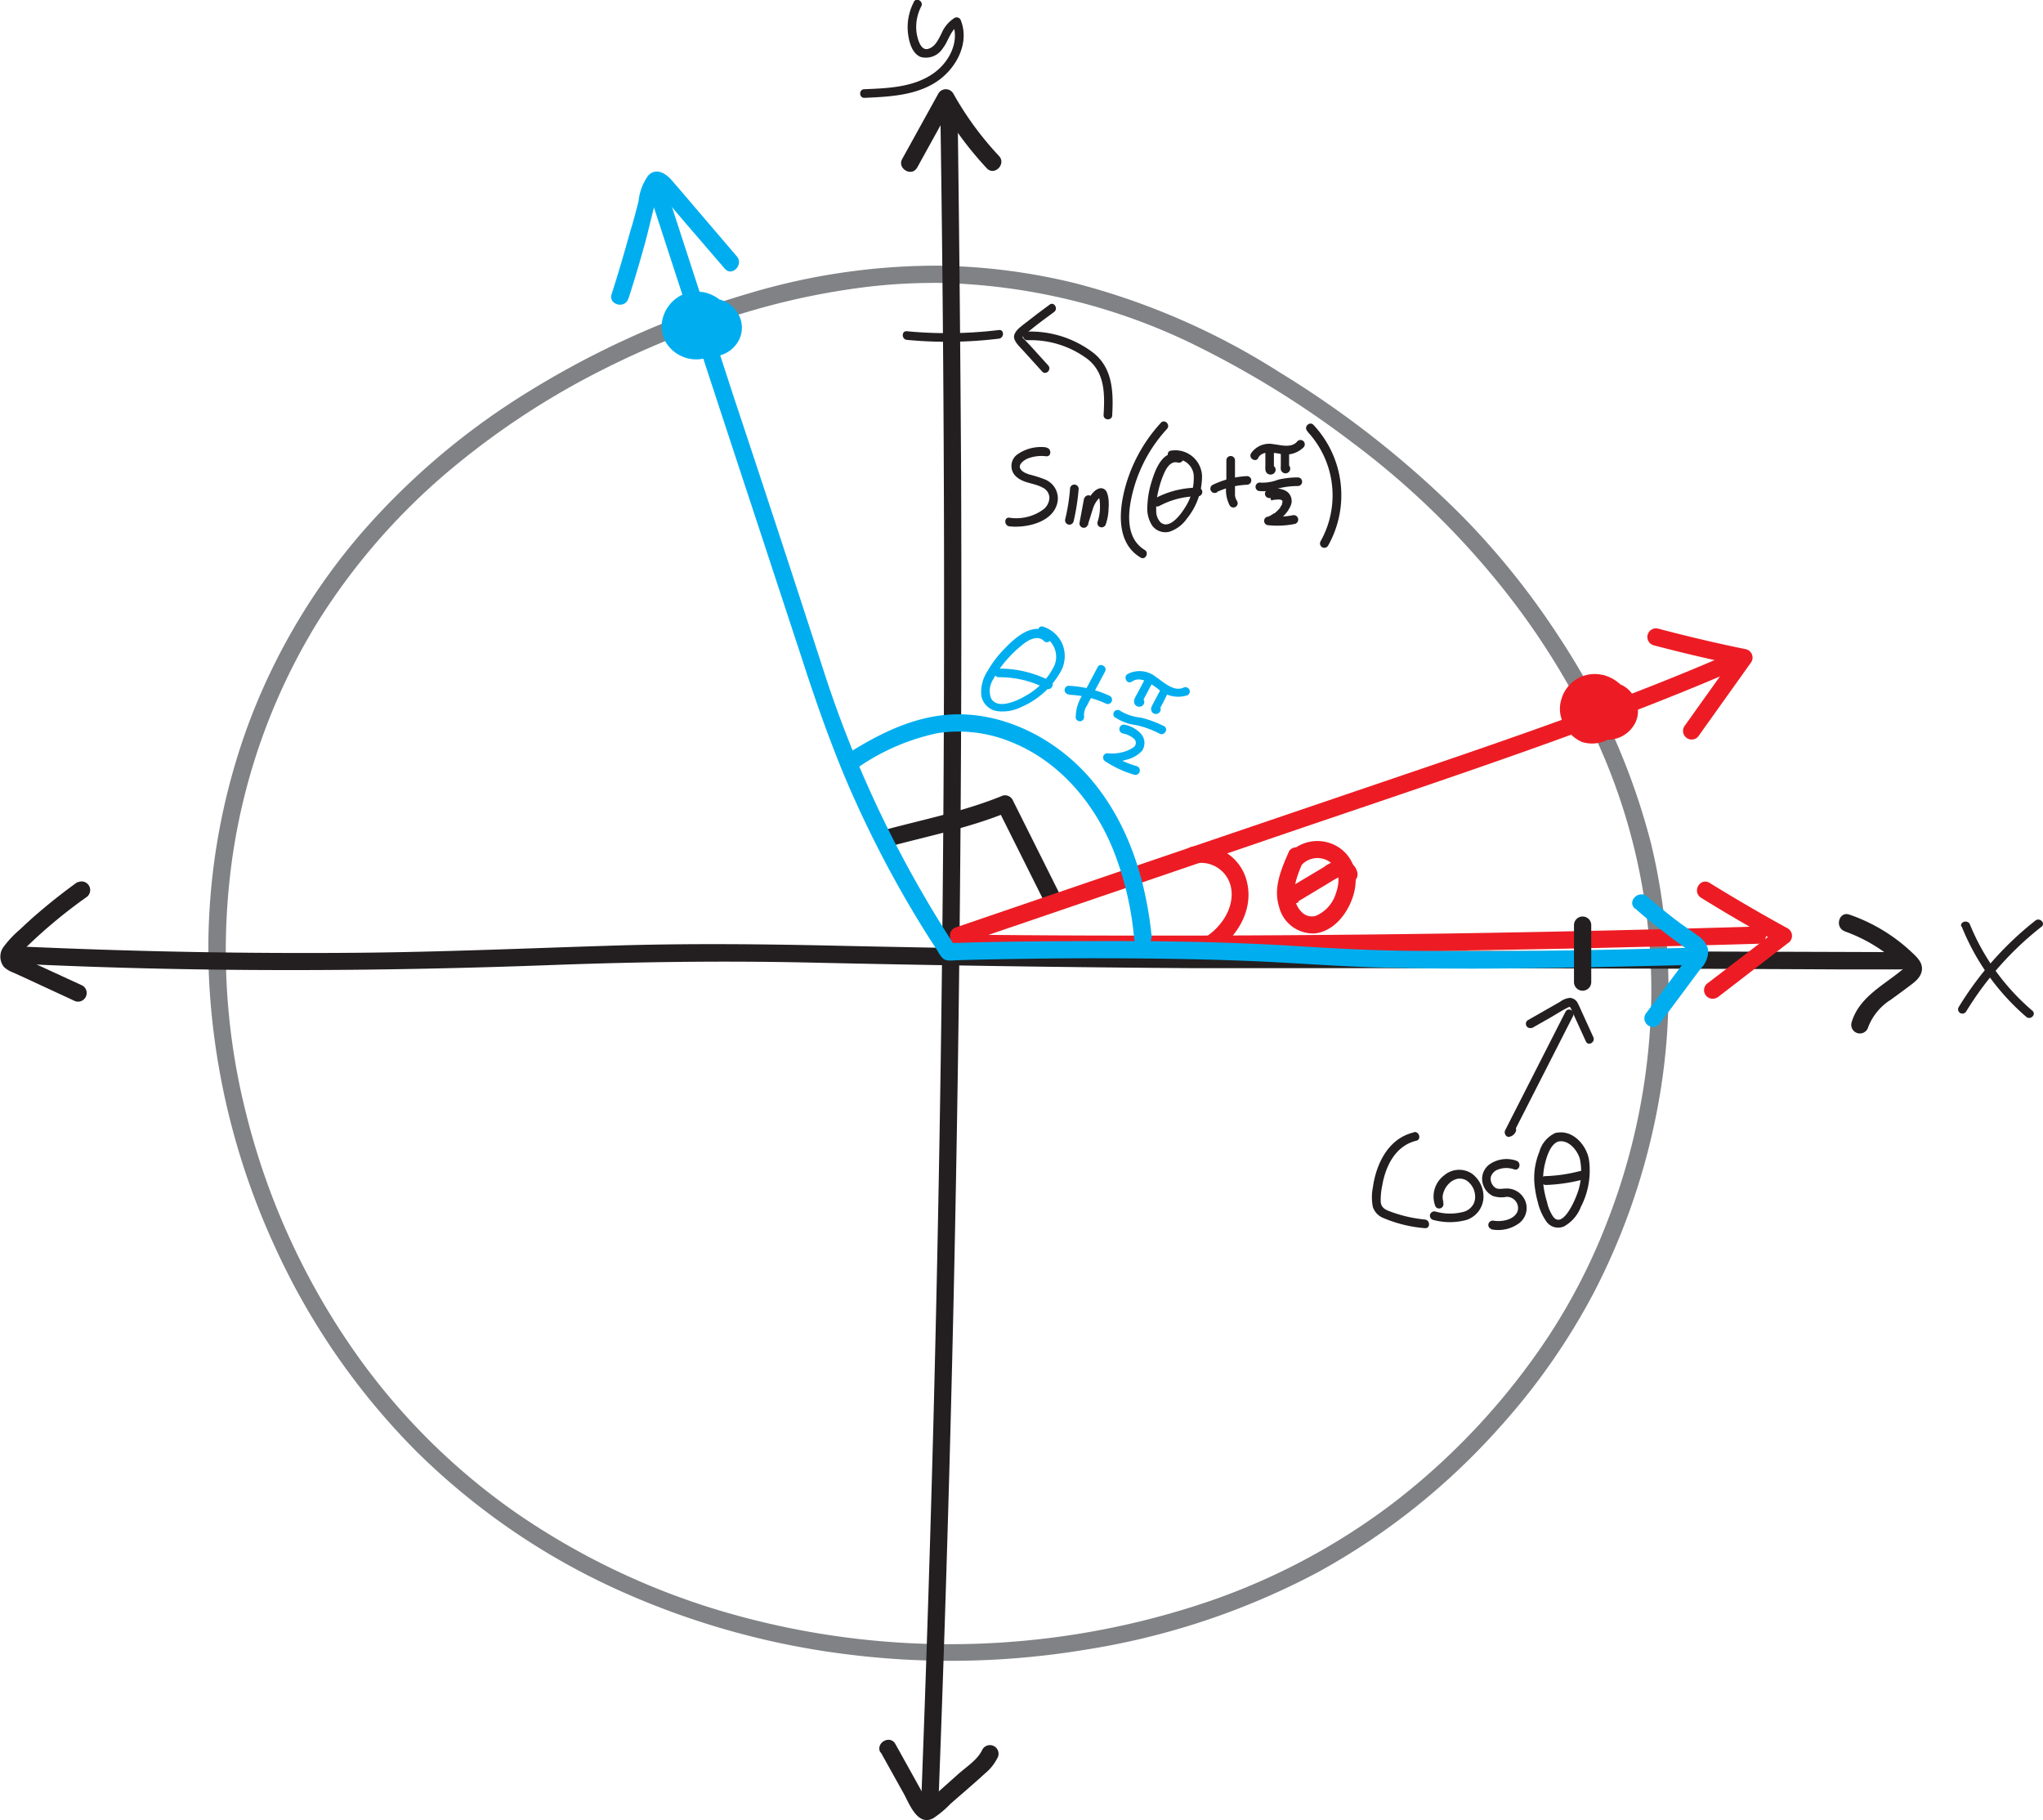 <svg xmlns="http://www.w3.org/2000/svg" viewBox="0 0 236.79 210.94">
  <defs>
    <style>
      .cls-1 {
        fill: #808285;
      }

      .cls-2 {
        fill: #231f20;
      }

      .cls-3 {
        fill: #ed1c24;
      }

      .cls-4 {
        fill: #00aeef;
      }
    </style>
  </defs>
  <title>interchange-identities-3</title>
  <g id="Layer_2" data-name="Layer 2">
    <g id="Layer_1-2" data-name="Layer 1">
      <g>
        <path class="cls-1" d="M109,32.79a70.6,70.6,0,0,1,28.68,6.8,110.83,110.83,0,0,1,19.06,11.69A94.83,94.83,0,0,1,175.6,70a86.7,86.7,0,0,1,8.89,14.56,69.69,69.69,0,0,1,6.91,31,74.69,74.69,0,0,1-5.16,26.16,69.79,69.79,0,0,1-6.7,13.07,80,80,0,0,1-17.68,19.12,76,76,0,0,1-23.58,12.29,93.25,93.25,0,0,1-54.13.67,84,84,0,0,1-24.47-11.64,75.84,75.84,0,0,1-19.3-19.63A83,83,0,0,1,28.52,129,76.83,76.83,0,0,1,27,99a71.48,71.48,0,0,1,9.92-27.06,74.84,74.84,0,0,1,15.89-18A91.6,91.6,0,0,1,69.85,42.85,101.7,101.7,0,0,1,83.4,37.19a84.25,84.25,0,0,1,17.09-3.94,67.06,67.06,0,0,1,8.5-.46,1,1,0,0,0,0-2A76,76,0,0,0,86.82,34,104.33,104.33,0,0,0,59.68,46.39a83.62,83.62,0,0,0-17.44,15A73,73,0,0,0,28.7,84.2a75.41,75.41,0,0,0-4.36,31,84,84,0,0,0,7.52,29.27,81.48,81.48,0,0,0,16.41,23.74A80.32,80.32,0,0,0,71.05,184a91.77,91.77,0,0,0,26.81,7.69,95.78,95.78,0,0,0,27.93-.49,85.73,85.73,0,0,0,27-9,79.3,79.3,0,0,0,20.91-16.64,76.51,76.51,0,0,0,11.1-15.86,77.85,77.85,0,0,0,7-19.68,73,73,0,0,0-.43-32.26,78.9,78.9,0,0,0-10.62-23.88,89.59,89.59,0,0,0-11.26-14.06,113,113,0,0,0-21.14-16.65A82.37,82.37,0,0,0,124.53,32.8a70.19,70.19,0,0,0-15.54-2A1,1,0,0,0,109,32.79Z" transform="translate(-0.01)"/>
        <g>
          <g>
            <path class="cls-2" d="M106.31,19.43l4.19-7.59h-1.73a40.21,40.21,0,0,0,5.61,7.66c.88.94,2.29-.48,1.42-1.42a36.89,36.89,0,0,1-5.3-7.24,1,1,0,0,0-1.73,0l-4.19,7.58c-.62,1.12,1.11,2.13,1.73,1Z" transform="translate(-0.01)"/>
            <path class="cls-2" d="M102.08,203.07l2.67,4.79c.64,1.16,1.6,3.83,3.41,2.88a11.54,11.54,0,0,0,2-1.67l2-1.74c.67-.59,1.36-1.18,2-1.78a5.52,5.52,0,0,0,1.43-1.76,1,1,0,1,0-1.73-1c-.53,1.14-1.79,1.95-2.72,2.76l-3.36,3a2.43,2.43,0,0,0-.34.3c-.25.14-.23.2,0,.17s.25.07.19,0a5.62,5.62,0,0,0-.5-.88l-1.07-1.93-2.27-4.08c-.63-1.13-2.36-.12-1.73,1Z" transform="translate(-0.01)"/>
            <path class="cls-2" d="M109,13q.58,38.22.38,76.43-.21,38-1.2,76-.57,21.45-1.38,42.88c0,1.28,2,1.28,2,0q1.45-38.19,2.1-76.41.65-38,.51-76Q111.29,34.46,111,13a1,1,0,0,0-2,0Z" transform="translate(-0.01)"/>
          </g>
          <g>
            <path class="cls-2" d="M2.08,111.69c20.67,1,41.35.92,62,.15,10-.37,19.89-.5,29.86-.28q22.32.5,44.66.65c6.27,0,12.54,0,18.81,0q27.8,0,55.6.14l7.31,0a1,1,0,0,0,0-2q-29.39-.1-58.77-.16c-7,0-14,0-21,0q-21.46-.1-42.92-.57c-9.14-.21-18.25-.31-27.39,0-9.52.3-19,.71-28.55.8q-16.92.15-33.84-.5-2.91-.11-5.82-.24c-1.29-.06-1.29,1.94,0,2Z" transform="translate(-0.01)"/>
            <path class="cls-2" d="M213.79,107.93a18.45,18.45,0,0,1,4.35,2.23,17.84,17.84,0,0,1,1.8,1.45c.08.07.78.82.82.81.09-.34.07-.43,0-.27l-.13.12-.44.36c-2.14,1.71-4.76,3.07-5.58,5.88a1,1,0,0,0,1.93.53,6.49,6.49,0,0,1,2.63-3.18c.63-.47,1.27-.92,1.9-1.4s1.46-1,1.66-1.84c.24-1-.54-1.69-1.18-2.29a19.57,19.57,0,0,0-2.19-1.78,19.93,19.93,0,0,0-5-2.55c-1.21-.43-1.74,1.5-.53,1.93Z" transform="translate(-0.01)"/>
            <path class="cls-2" d="M9,102.22q-2.34,1.68-4.52,3.55c-.72.61-1.42,1.25-2.11,1.91a12.27,12.27,0,0,0-1.9,2,1.91,1.91,0,0,0,0,2.39,3.21,3.21,0,0,0,1.08.65l1.49.68,5.51,2.55a1,1,0,0,0,1.37-.36,1,1,0,0,0-.36-1.37l-4.67-2.15L2.54,111c-.12,0-.39-.25-.51-.23s-.14,0,0,.19a.2.2,0,0,1,0-.08c.07,0,.12-.18.18-.26a5.66,5.66,0,0,1,.42-.43A58.7,58.7,0,0,1,10,104a1,1,0,0,0-1-1.73Z" transform="translate(-0.01)"/>
          </g>
        </g>
        <path class="cls-2" d="M227.37,107.36a27.11,27.11,0,0,0,7.49,10.49c.49.42,1.2-.29.71-.71a26.11,26.11,0,0,1-7.24-10c-.24-.59-1.2-.33-1,.26Z" transform="translate(-0.01)"/>
      </g>
      <g>
        <path class="cls-2" d="M105.12,39.39a49.34,49.34,0,0,0,10.66-.14c.64-.08.64-1.08,0-1a49.34,49.34,0,0,1-10.66.14c-.64-.06-.63.94,0,1Z" transform="translate(-0.01)"/>
        <g>
          <path class="cls-2" d="M121.28,51.85a4.72,4.72,0,0,0-3.33.8,1.65,1.65,0,0,0-.19,2.56c.86.82,2.1.75,3.09,1.3a1.36,1.36,0,0,1,.79,1.14,1.79,1.79,0,0,1-.7,1.39A5.31,5.31,0,0,1,117,60c-.63-.08-.63.92,0,1,2,.23,5.25-.5,5.6-2.94a2.37,2.37,0,0,0-1.47-2.49,13.2,13.2,0,0,0-1.75-.56c-.4-.12-1-.34-1.15-.79s.49-.91.9-1.08a4.45,4.45,0,0,1,2.14-.26c.63.07.63-.93,0-1Z" transform="translate(-0.01)"/>
          <path class="cls-2" d="M124.44,60.44a25.4,25.4,0,0,0,.59-3.78.5.5,0,0,0-1,0,22.23,22.23,0,0,1-.56,3.52.51.51,0,0,0,.35.61.51.51,0,0,0,.62-.35Z" transform="translate(-0.01)"/>
          <path class="cls-2" d="M125.66,57.74l-.53,2.86A.5.5,0,0,0,126,61c.27-.63.43-1.29.65-1.94a3.07,3.07,0,0,1,.8-1.37l.11-.09.09-.06a.28.28,0,0,1-.3-.06s0,0,0,0,0,0,0,0a1.41,1.41,0,0,1,.06.22,4.58,4.58,0,0,1,.09.9,5.52,5.52,0,0,1-.28,1.89.49.49,0,0,0,.34.61.51.51,0,0,0,.62-.35,6.09,6.09,0,0,0,.32-1.85,5.43,5.43,0,0,0,0-.9,3,3,0,0,0-.21-.95.74.74,0,0,0-.8-.46,1.58,1.58,0,0,0-.79.5,4.26,4.26,0,0,0-.87,1.48c-.24.63-.37,1.31-.63,1.94l.91.38.53-2.85a.52.52,0,0,0-.35-.62.51.51,0,0,0-.61.35Z" transform="translate(-0.01)"/>
          <g>
            <path class="cls-2" d="M136.76,52.6c-2-.57-2.85,1.83-3.29,3.27a10.64,10.64,0,0,0-.48,2.86,3.56,3.56,0,0,0,.58,2.21,1.9,1.9,0,0,0,2,.68,4,4,0,0,0,2-1.51,7.81,7.81,0,0,0,1.76-4.94,3.1,3.1,0,0,0-3.61-2.94c-.63.1-.36,1.07.27,1A2.07,2.07,0,0,1,138.36,55a6.27,6.27,0,0,1-1,3.82c-.45.74-1.79,2.61-2.84,1.72a1.92,1.92,0,0,1-.5-1.38,7.78,7.78,0,0,1,.22-2.15,10.89,10.89,0,0,1,.76-2.3c.27-.58.77-1.31,1.52-1.1a.5.5,0,0,0,.26-1Z" transform="translate(-0.01)"/>
            <path class="cls-2" d="M134.38,58.64a9.42,9.42,0,0,1,4.48-1.12.5.5,0,0,0,0-1,10.58,10.58,0,0,0-5,1.25c-.56.31-.06,1.17.51.87Z" transform="translate(-0.01)"/>
            <path class="cls-2" d="M141.09,57a9.33,9.33,0,0,1,3.45-.82.51.51,0,0,0,.5-.5.5.5,0,0,0-.5-.5,10.42,10.42,0,0,0-3.95,1,.5.5,0,1,0,.5.86Z" transform="translate(-0.01)"/>
            <path class="cls-2" d="M142.15,53.35l0,2.83a3.92,3.92,0,0,0,.38,2.39.5.5,0,0,0,.68.18.49.49,0,0,0,.18-.68,1.38,1.38,0,0,1-.24-.84c0-.41,0-.83,0-1.25V53.35a.5.5,0,0,0-1,0Z" transform="translate(-0.01)"/>
            <path class="cls-2" d="M146.67,52.23v1.69c0,.31-.06.7.2.93a.6.6,0,0,0,.69.08.56.56,0,0,0,.28-.64.51.51,0,0,0-.62-.35.52.52,0,0,0-.35.62v-.25c.52-.28.78-.26.79,0V52.23a.5.5,0,0,0-.5-.5.51.51,0,0,0-.5.5Z" transform="translate(-0.01)"/>
            <path class="cls-2" d="M148.46,52.58V54a2,2,0,0,0,0,.42.58.58,0,0,0,.48.44.55.55,0,0,0,.59-.4.53.53,0,0,0-.37-.66.5.5,0,0,0-.26,1h0l-.22-.13h0l-.13-.22.3-.55h.27a.42.42,0,0,1,.3.37v-1.7a.5.5,0,0,0-1,0Z" transform="translate(-0.01)"/>
            <path class="cls-2" d="M145.84,53.07c.45-.87,1.7-.6,2.47-.49a2.9,2.9,0,0,0,2.78-.73.5.5,0,1,0-.71-.71c-.65.83-1.89.44-2.77.34A2.54,2.54,0,0,0,145,52.56c-.3.57.56,1.08.86.51Z" transform="translate(-0.01)"/>
            <path class="cls-2" d="M145.87,56.9a4.94,4.94,0,0,0,2.31-.29,9,9,0,0,1,2.25-.28.5.5,0,0,0,0-1,10.27,10.27,0,0,0-2.27.26,5.09,5.09,0,0,1-2,.35.5.5,0,0,0-.61.35.49.49,0,0,0,.35.61Z" transform="translate(-0.01)"/>
            <path class="cls-2" d="M147.34,58a2.88,2.88,0,0,1,.7-.1,1,1,0,0,1,.31,0s.17.06.08,0l.12.06s.12.09,0,0l.1.09c0,.05,0,.05,0,0a.1.1,0,0,1,0,0l0,.06h0s0,.15,0,0,0,.16,0,.09a.49.49,0,0,1-.05.16l0,.11c-.06.09-.12.19-.19.28l0,.06-.1.12a4,4,0,0,1-.46.46l-.12.1-.06,0a2.9,2.9,0,0,1-.29.19l-.26.15-.14.06h0l-.09,0a.5.5,0,0,0-.36.55.5.5,0,0,0,.49.43,10.2,10.2,0,0,0,3.07-.15.5.5,0,0,0-.26-1,9.42,9.42,0,0,1-2.81.11l.13,1a4.61,4.61,0,0,0,1.5-.91,3.77,3.77,0,0,0,1-1.43,1.36,1.36,0,0,0-.66-1.63,2.76,2.76,0,0,0-2-.12.5.5,0,0,0-.35.62.52.52,0,0,0,.62.35Z" transform="translate(-0.01)"/>
          </g>
          <path class="cls-2" d="M151.53,50a10.85,10.85,0,0,1,1.54,12.73.5.5,0,0,0,.87.51,11.9,11.9,0,0,0-1.7-14c-.45-.46-1.16.25-.71.71Z" transform="translate(-0.01)"/>
          <path class="cls-2" d="M134.56,49a18.08,18.08,0,0,0-4.21,7.76c-.68,2.69-.88,6.23,1.86,7.86.55.33,1-.54.5-.87-2.5-1.48-1.92-5-1.24-7.33a16.92,16.92,0,0,1,3.8-6.71c.43-.48-.27-1.19-.71-.71Z" transform="translate(-0.01)"/>
        </g>
        <path class="cls-2" d="M121.68,35.3c-.93.68-1.86,1.37-2.76,2.09-.47.37-1.19.83-1.36,1.45s.57,1.28,1,1.75l2.24,2.47c.43.48,1.14-.23.7-.71-.68-.75-1.36-1.51-2.05-2.26-.2-.22-.4-.44-.61-.65s-.33-.27-.3-.39.3-.31.4-.4.49-.41.75-.61c.81-.65,1.65-1.26,2.49-1.88.52-.37,0-1.24-.51-.86Z" transform="translate(-0.01)"/>
        <path class="cls-2" d="M119.12,39.43a11,11,0,0,1,7,2.23c2,1.63,1.93,4.12,1.8,6.46,0,.64,1,.64,1,0,.14-2.6.08-5.36-2.1-7.16a12,12,0,0,0-7.73-2.53.5.5,0,0,0,0,1Z" transform="translate(-0.01)"/>
      </g>
      <path class="cls-2" d="M122.8,103.55l-5.44-10.88a1,1,0,0,0-1.13-.46c-4.35,1.79-9,2.72-13.52,3.93a1,1,0,0,0,.53,1.93c4.53-1.22,9.17-2.14,13.52-3.93l-1.13-.46q2.72,5.43,5.44,10.88c.58,1.15,2.31.14,1.73-1Z" transform="translate(-0.01)"/>
      <g>
        <path class="cls-3" d="M138.64,100.05a3.54,3.54,0,0,1,4.08,3c.33,2.28-1.26,4.53-3.14,5.65a1,1,0,0,0,1,1.72c2.71-1.61,4.68-4.82,4-8A5.48,5.48,0,0,0,142.39,99a5.86,5.86,0,0,0-4.28-.86,1,1,0,0,0-.7,1.23,1,1,0,0,0,1.23.7Z" transform="translate(-0.01)"/>
        <path class="cls-3" d="M199.05,115.62l8.17-6.3a1,1,0,0,0,0-1.72q-4.6-2.52-9.05-5.27c-1.1-.68-2.1,1-1,1.72q4.46,2.76,9.05,5.27V107.6L198,113.9a1,1,0,0,0-.35,1.36,1,1,0,0,0,1.36.36Z" transform="translate(-0.01)"/>
        <g>
          <path class="cls-3" d="M111.09,108.48l33.22-11.34,18.52-6.32c12.73-4.34,25.49-8.7,37.83-14.06" transform="translate(-0.01)"/>
          <path class="cls-3" d="M111.36,109.45l35.56-12.14c11.68-4,23.41-7.87,35-12.09,6.48-2.36,12.91-4.85,19.23-7.59a1,1,0,0,0,.36-1.37,1,1,0,0,0-1.37-.36C189,80.74,177.51,84.75,166,88.68l-35.29,12-19.91,6.8c-1.21.41-.69,2.34.54,1.93Z" transform="translate(-0.01)"/>
        </g>
        <path class="cls-3" d="M197,85.13l6-8.41a1,1,0,0,0-.6-1.47q-5.13-1.05-10.19-2.39a1,1,0,0,0-.53,1.93q5.06,1.33,10.19,2.39l-.6-1.47-6,8.41a1,1,0,1,0,1.72,1Z" transform="translate(-0.01)"/>
        <path class="cls-3" d="M111,110.31q18.06.18,36.13.09,18.27-.11,36.53-.5,10-.23,20.08-.52c1.28,0,1.29-2,0-2q-18,.54-36,.81-18.3.27-36.58.24-10.08,0-20.14-.12a1,1,0,0,0,0,2Z" transform="translate(-0.01)"/>
        <g>
          <path class="cls-3" d="M149.39,98.72c-.88,2-1.82,4.17-1.14,6.34a4.06,4.06,0,0,0,4.17,3.12c2-.23,3.47-1.94,4.2-3.72.82-2,.78-4.33-.92-5.85a4.52,4.52,0,0,0-6.17.16c-.92.9.49,2.31,1.41,1.41a2.5,2.5,0,0,1,3.22-.27c1.15.85,1.16,2.28.69,3.61a4.14,4.14,0,0,1-2.35,2.63,1.64,1.64,0,0,1-1.4-.25,2.75,2.75,0,0,1-.87-1.2c-.58-1.62.19-3.41.89-5a1,1,0,0,0-.36-1.36,1,1,0,0,0-1.37.35Z" transform="translate(-0.01)"/>
          <path class="cls-3" d="M150.45,104.48l3.15-1.89c.5-.3,1-.63,1.52-.89a.53.53,0,0,1,.27-.09h0c.12,0,.11,0,0,0,.11,0,.11,0,0,0,.09.06.09.06,0,0s-.07-.11,0,0c-.05-.12-.06-.12,0,0a1,1,0,0,0,1.23.69,1,1,0,0,0,.7-1.23,1.82,1.82,0,0,0-1.68-1.38,3.7,3.7,0,0,0-2.17.79l-3.9,2.33a1,1,0,1,0,1,1.73Z" transform="translate(-0.01)"/>
        </g>
        <path class="cls-3" d="M184.78,81.9a1,1,0,0,1,0-.17l.07.53a1.22,1.22,0,0,1,0-.33l-.08.53a1.68,1.68,0,0,1,.09-.32l-.2.48a1.9,1.9,0,0,1,.23-.39l-.32.41a2,2,0,0,1,.33-.32l-.4.31a1.92,1.92,0,0,1,.46-.27l-.48.2a2.73,2.73,0,0,1,.51-.14l-.53.07a2.37,2.37,0,0,1,.46,0l-.53-.08a2,2,0,0,1,.33.09l-.48-.2a2.12,2.12,0,0,1,.36.21l-.41-.31a1.59,1.59,0,0,1,.29.29l-.31-.4a2.06,2.06,0,0,1,.23.41l-.2-.48a2.35,2.35,0,0,1,.14.52l-.07-.54a3,3,0,0,1,0,.6l.07-.53a2.13,2.13,0,0,1-.14.51l.2-.48a1.69,1.69,0,0,1-.24.41l.31-.41a1,1,0,0,1-.25.25l.41-.31a1.65,1.65,0,0,1-.36.22l.48-.2a1.76,1.76,0,0,1-.45.12l.53-.07a2.35,2.35,0,0,1-.53,0l.53.07a2.19,2.19,0,0,1-.57-.16l.47.21a3.14,3.14,0,0,1-.46-.28l.41.32a2.13,2.13,0,0,1-.34-.33l.32.4a1.8,1.8,0,0,1-.21-.35l.2.48a1.62,1.62,0,0,1-.12-.43l.07.53a1.85,1.85,0,0,1,0-.47l-.07.53a1.91,1.91,0,0,1,.14-.52l-.2.48a2.37,2.37,0,0,1,.31-.53l-.32.41a2.79,2.79,0,0,1,.39-.38l-.4.31a2.75,2.75,0,0,1,.41-.24l-.48.2a2,2,0,0,1,.53-.14l-.53.07a2,2,0,0,1,.55,0l-.53-.07a2.43,2.43,0,0,1,.6.17l-.48-.21a3.65,3.65,0,0,1,.54.32l-.4-.31a2.68,2.68,0,0,1,.44.45l-.31-.41a2.12,2.12,0,0,1,.27.49l-.2-.48a2.77,2.77,0,0,1,.12.41l-.08-.53a2,2,0,0,1,0,.42L185,82a2,2,0,0,1-.07.26l.2-.47A1.34,1.34,0,0,1,185,82l.31-.41a.86.86,0,0,1-.13.14l.4-.31a.72.72,0,0,1-.19.11l.48-.2a1.41,1.41,0,0,1-.22.06l.53-.08a1.31,1.31,0,0,1-.28,0l.54.07a1.29,1.29,0,0,1-.28-.08l.48.2a1.28,1.28,0,0,1-.25-.15l.4.32c-.05,0-.11-.1-.16-.16l.31.4-.12-.19.21.48a.73.73,0,0,1-.07-.24l.07.53a2.44,2.44,0,0,1,0-.27l-.07.53a1.87,1.87,0,0,1,.08-.32l-.2.48a2.75,2.75,0,0,1,.17-.29l-.31.4a1.36,1.36,0,0,1,.24-.24l-.41.31a1.78,1.78,0,0,1,.3-.17l-.48.2a1.11,1.11,0,0,1,.26-.07l-.53.07a1.22,1.22,0,0,1,.33,0l-.53-.07a1.78,1.78,0,0,1,.38.1l-.48-.2a2,2,0,0,1,.35.21l-.41-.31a1.48,1.48,0,0,1,.28.28l-.31-.4a1.35,1.35,0,0,1,.16.29l-.2-.48a1.68,1.68,0,0,1,.09.32l-.07-.53a1.82,1.82,0,0,1,0,.33l.07-.53a2.12,2.12,0,0,1-.09.31l.2-.48a1.56,1.56,0,0,1-.16.28l.31-.41a1.79,1.79,0,0,1-.27.28l.4-.31a2.33,2.33,0,0,1-.34.2l.48-.2a1.56,1.56,0,0,1-.37.1l.53-.07a1.71,1.71,0,0,1-.32,0l.53.07a1.09,1.09,0,0,1-.31-.08l.48.2-.26-.14.41.31a2.06,2.06,0,0,1-.26-.25l.31.4a1.88,1.88,0,0,1-.21-.37l.21.48a1.4,1.4,0,0,1-.1-.35l.07.53a1.48,1.48,0,0,1,0-.42l-.07.54a1,1,0,0,1,.08-.29l-.21.48.09-.17-1.73,1h.06l-.53-.07.19,0-.48-.2.11.06-.41-.31,0,0-.31-.41a.21.21,0,0,1,.06.1l-.2-.48v.06l-.07-.54v0l.07-.53,0,0,.21-.47,0,0,.32-.4,0,0,.4-.31h0l.48-.2-.07,0,.53-.07h-.07l.53.07h0l.47.2h0l.4.31,0,0,.31.4v0l.27,1v0l-.07.53v0a2,2,0,0,0-1.39-2.46,2,2,0,0,0-2.46,1.39,2.1,2.1,0,0,0,1.44,2.59,2.31,2.31,0,0,0,2.19-.56,2.2,2.2,0,0,0,.28-2.68,2.61,2.61,0,0,0-2.13-1.14,2,2,0,0,0-1.73,1,3.5,3.5,0,0,0,0,3.34,3.25,3.25,0,0,0,1.18,1.26,3.07,3.07,0,0,0,1.69.48,3.54,3.54,0,0,0,3-1.72,3,3,0,0,0,.44-1.76,2.91,2.91,0,0,0-.16-.88,3.7,3.7,0,0,0-.68-1.17,3.11,3.11,0,0,0-1.27-.91,3.33,3.33,0,0,0-2-.2,3.27,3.27,0,0,0-2.43,2.47,3.07,3.07,0,0,0,.32,2.18,3.11,3.11,0,0,0,1.44,1.22,2.89,2.89,0,0,0,3.63-1.1,3.49,3.49,0,0,0-.07-3.53,4.59,4.59,0,0,0-2.47-2,1.91,1.91,0,0,0-.47-.12,4,4,0,0,0-4.69,2.77,3.71,3.71,0,0,0,.33,3.07A4.08,4.08,0,0,0,183.39,86a3.93,3.93,0,0,0,3-.29,3.63,3.63,0,0,0,1.77-2.28,3.76,3.76,0,1,0-7.2-2.14,3.53,3.53,0,0,0,0,1.71,2,2,0,0,0,3.86-1.07Z" transform="translate(-0.01)"/>
      </g>
      <g>
        <path class="cls-4" d="M75.36,22.67Q81.74,42.3,88.21,61.9,90.6,69.18,93,76.47c1.5,4.65,3.12,9.25,5,13.75a128,128,0,0,0,9.72,18.51c.33.52.66,1,1,1.55a4.23,4.23,0,0,0,.51.74c.43.44,1.14.28,1.69.27,1.87-.06,3.74-.1,5.62-.13q4.77-.09,9.54-.1c6.36,0,12.73.06,19.09.33,4.61.19,9.2.56,13.8.71,10.71.33,21.45.09,32.16-.15l5.52-.13c1.29,0,1.29-2,0-2-11.79.31-23.61.57-35.41.34-3.64-.08-7.27-.28-10.91-.51-6.37-.4-12.76-.55-19.15-.58-7.08,0-14.17,0-21.25.24l.87.5A133.21,133.21,0,0,1,95.34,77.33Q90.23,61.56,85,45.84,81.15,34,77.29,22.14c-.4-1.22-2.33-.7-1.93.53Z" transform="translate(-0.01)"/>
        <path class="cls-4" d="M189.57,105.32c1.1,1,2.22,1.86,3.36,2.75.56.43,1.12.86,1.69,1.27l.86.62c.09.06.56.33.56.47a5.69,5.69,0,0,1-.52.65l-.66.89-1.32,1.78-2.8,3.76a1,1,0,0,0,.35,1.37,1,1,0,0,0,1.37-.36l3.1-4.16,1.54-2.07a2.91,2.91,0,0,0,.89-2.22,2.61,2.61,0,0,0-1.16-1.6c-.65-.48-1.31-.93-2-1.41-1.34-1-2.63-2.06-3.9-3.15-1-.84-2.39.57-1.41,1.41Z" transform="translate(-0.01)"/>
        <path class="cls-4" d="M72.86,34.58c.65-2,1.26-4.06,1.83-6.11s1-4.24,1.66-6.3a3.63,3.63,0,0,0,.22-.5q-.85-.06-.51.21l.21.22c.38.42.74.86,1.1,1.29l2.17,2.55L84,31.12c.83,1,2.24-.44,1.41-1.41l-5-5.85c-.85-1-1.7-2-2.57-3-.69-.78-1.77-1.45-2.68-.54a6.14,6.14,0,0,0-1.14,3c-.31,1.21-.62,2.42-1,3.62-.66,2.4-1.36,4.78-2.12,7.15-.4,1.22,1.53,1.75,1.93.53Z" transform="translate(-0.01)"/>
        <g>
          <path class="cls-4" d="M121.68,73.52c-1.72-1.67-4,.36-5.19,1.61a12.53,12.53,0,0,0-2,2.61,4.41,4.41,0,0,0-.74,2.9,2.21,2.21,0,0,0,1.85,1.78,4.86,4.86,0,0,0,2.78-.48,9.55,9.55,0,0,0,4.56-4.09,3.69,3.69,0,0,0,.2-3.22,3.62,3.62,0,0,0-2.22-2c-.61-.2-.88.76-.27,1a2.63,2.63,0,0,1,1.55,3.54,8,8,0,0,1-3.4,3.52c-.94.54-3.18,1.6-3.93.23a2.48,2.48,0,0,1,.28-2.22,11,11,0,0,1,1.43-2.1,14.5,14.5,0,0,1,2.09-2c.64-.49,1.65-1,2.34-.31.46.45,1.17-.26.7-.71Z" transform="translate(-0.01)"/>
          <path class="cls-4" d="M115.75,78.49a11.64,11.64,0,0,1,5.52,1.32c.56.3,1.07-.57.5-.87a12.74,12.74,0,0,0-6-1.45.5.5,0,0,0,0,1Z" transform="translate(-0.01)"/>
          <path class="cls-4" d="M123.9,80.52a11.25,11.25,0,0,1,4.24,1,.5.5,0,1,0,.51-.86,12.64,12.64,0,0,0-4.75-1.18.5.5,0,0,0-.5.5.51.51,0,0,0,.5.5Z" transform="translate(-0.01)"/>
          <path class="cls-4" d="M127.24,77.3l-1.55,2.93a4.86,4.86,0,0,0-1,3,.51.51,0,0,0,.61.35.52.52,0,0,0,.35-.62,2,2,0,0,1,.36-1.21c.22-.43.45-.86.68-1.29l1.4-2.63c.3-.57-.57-1.07-.87-.51Z" transform="translate(-0.01)"/>
          <path class="cls-4" d="M132.75,78.63l-.93,1.76c-.17.33-.46.71-.34,1.1a.6.6,0,0,0,.58.42.58.58,0,0,0,.56-.42.5.5,0,1,0-1-.27q.57-.68.78.15h0l.06-.13.16-.3.32-.6.63-1.2a.5.5,0,0,0-.86-.51Z" transform="translate(-0.01)"/>
          <path class="cls-4" d="M134.48,80l-.79,1.49c-.07.13-.14.26-.2.4a.63.63,0,0,0,.1.7.56.56,0,0,0,.78,0,.53.53,0,0,0,0-.77.49.49,0,1,0-.7.7v0l-.13-.22h0v-.27l.53-.3.22.13c0,.38.07.5.11.35,0,.08,0,.09,0,0a.47.47,0,0,0,.05-.1l.13-.24.25-.47.5-1a.5.5,0,0,0-.86-.5Z" transform="translate(-0.01)"/>
          <path class="cls-4" d="M131.2,79c1-.71,2.2.24,3,.82a3.47,3.47,0,0,0,3.46.75.5.5,0,0,0,.18-.69.52.52,0,0,0-.68-.18c-1.14.51-2.34-.7-3.2-1.26a3,3,0,0,0-3.28-.31c-.53.37,0,1.23.5.87Z" transform="translate(-0.01)"/>
          <path class="cls-4" d="M129.2,83.1a5.47,5.47,0,0,0,2.45.93,10.89,10.89,0,0,1,2.76,1c.57.29,1.08-.57.51-.87a12.2,12.2,0,0,0-2.73-1,5.57,5.57,0,0,1-2.28-.74.52.52,0,0,0-.71,0,.5.5,0,0,0,0,.71Z" transform="translate(-0.01)"/>
          <path class="cls-4" d="M130.13,85a2.75,2.75,0,0,1,1.31.62.63.63,0,0,1,0,.95,3.88,3.88,0,0,1-1.39.62,4.8,4.8,0,0,1-1.69.11.49.49,0,0,0-.48.36.52.52,0,0,0,.23.57,12.24,12.24,0,0,0,3.36,1.56.5.5,0,0,0,.27-1,11,11,0,0,1-3.13-1.46l-.25.94a5.64,5.64,0,0,0,2.2-.22A3.54,3.54,0,0,0,132.39,87a1.62,1.62,0,0,0-.18-2,3.49,3.49,0,0,0-1.81-1,.5.5,0,0,0-.27,1Z" transform="translate(-0.01)"/>
        </g>
        <path class="cls-4" d="M133.51,108.72c-.65-6.66-2.7-13.33-7.12-18.48-4.06-4.73-10.39-7.95-16.71-7.39-4,.36-7.61,2.13-11,4.22-1.09.68-.09,2.41,1,1.72a25.48,25.48,0,0,1,9-3.82,16,16,0,0,1,8.46,1c5.56,2.19,9.64,7,11.86,12.44a36.26,36.26,0,0,1,2.45,10.26,1,1,0,0,0,1,1,1,1,0,0,0,1-1Z" transform="translate(-0.01)"/>
        <path class="cls-4" d="M81,37.4a1.36,1.36,0,0,1,0-.17l.07.53a1.93,1.93,0,0,1,0-.34l-.07.53a1.58,1.58,0,0,1,.09-.31l-.2.47a1.48,1.48,0,0,1,.23-.38l-.32.4a2.5,2.5,0,0,1,.33-.32l-.4.31a2.28,2.28,0,0,1,.46-.26l-.48.2a2.13,2.13,0,0,1,.51-.14l-.54.07a1.85,1.85,0,0,1,.47,0l-.54-.07a1.89,1.89,0,0,1,.34.09l-.48-.2a1.31,1.31,0,0,1,.36.21l-.41-.31a1.59,1.59,0,0,1,.29.29l-.31-.41a2.38,2.38,0,0,1,.23.41l-.2-.48a2.35,2.35,0,0,1,.14.52l-.07-.53a3,3,0,0,1,0,.6l.07-.54a2.35,2.35,0,0,1-.14.52l.2-.48a2,2,0,0,1-.24.4l.31-.4a1.48,1.48,0,0,1-.25.25l.41-.31a2.12,2.12,0,0,1-.36.21l.48-.2a2.54,2.54,0,0,1-.45.13l.53-.07a2.35,2.35,0,0,1-.53,0l.53.07a2.19,2.19,0,0,1-.57-.16l.47.2a2.4,2.4,0,0,1-.46-.27l.41.31a1.77,1.77,0,0,1-.34-.33l.32.41a1.47,1.47,0,0,1-.21-.36l.2.48a1.66,1.66,0,0,1-.12-.42l.07.53a1.85,1.85,0,0,1,0-.47l-.07.53a1.91,1.91,0,0,1,.14-.52l-.21.48a3.07,3.07,0,0,1,.31-.53l-.31.4a3.5,3.5,0,0,1,.39-.38l-.4.32a1.69,1.69,0,0,1,.41-.24l-.48.2a2.46,2.46,0,0,1,.53-.15l-.53.08a2.53,2.53,0,0,1,.55,0l-.53-.07a2.56,2.56,0,0,1,.6.17l-.48-.2a3,3,0,0,1,.54.32l-.4-.31a3.05,3.05,0,0,1,.44.44l-.31-.4a2.27,2.27,0,0,1,.27.48l-.2-.48a2.08,2.08,0,0,1,.11.41L81,37.63a2,2,0,0,1,0,.42l.07-.53a2.5,2.5,0,0,1-.07.26l.2-.48a.86.86,0,0,1-.13.23l.31-.4-.13.14.4-.31a1.18,1.18,0,0,1-.19.11l.48-.2-.22.05.53-.07H82l.53.07-.27-.08.48.2a1.28,1.28,0,0,1-.25-.15l.4.31a1.21,1.21,0,0,1-.16-.16l.31.41-.12-.2.2.48a1.68,1.68,0,0,1-.07-.24l.08.53a1.13,1.13,0,0,1,0-.26l-.07.53a1.67,1.67,0,0,1,.08-.32l-.2.48a1.78,1.78,0,0,1,.17-.3l-.31.41a1.36,1.36,0,0,1,.24-.24l-.41.31a1.22,1.22,0,0,1,.29-.17l-.47.2a1.12,1.12,0,0,1,.26-.08l-.53.07h.33L82,38.57a1.74,1.74,0,0,1,.39.11l-.48-.2a1.75,1.75,0,0,1,.35.2l-.41-.31a1.53,1.53,0,0,1,.28.29l-.31-.41a2.09,2.09,0,0,1,.16.29l-.2-.47a1.58,1.58,0,0,1,.09.31l-.07-.53a1.82,1.82,0,0,1,0,.33l.07-.53a1.58,1.58,0,0,1-.09.31l.2-.48a2.54,2.54,0,0,1-.16.28l.31-.4a1.44,1.44,0,0,1-.28.27l.41-.31a1.68,1.68,0,0,1-.34.2l.48-.2a1.58,1.58,0,0,1-.37.11l.53-.08a1.15,1.15,0,0,1-.32,0l.53.07a1.57,1.57,0,0,1-.31-.08l.48.2a1.35,1.35,0,0,1-.26-.15l.41.31a1.23,1.23,0,0,1-.26-.25l.31.41a2.71,2.71,0,0,1-.21-.37l.2.48a2.25,2.25,0,0,1-.09-.35l.07.53a1.48,1.48,0,0,1,0-.42l-.07.53a1.53,1.53,0,0,1,.07-.29l-.2.48A1.29,1.29,0,0,1,83,38.3l-1.73,1h.06l-.53-.07.18.05-.47-.2a.21.21,0,0,1,.1.06l-.4-.32,0,0-.31-.4a.18.18,0,0,1,.06.09l-.2-.48v.06l-.07-.53v0l.07-.53v0l.2-.48,0,0,.32-.41,0,0,.4-.32,0,0,.48-.2-.08,0,.54-.08h-.08l.54.07h0l.48.21,0,0,.41.31,0,0,.31.41v0l.27,1v0l-.07.54v0a2,2,0,0,0-1.4-2.46,2,2,0,0,0-2.46,1.4,2.11,2.11,0,0,0,1.45,2.58,2.27,2.27,0,0,0,2.18-.56,2.17,2.17,0,0,0,.28-2.67,2.57,2.57,0,0,0-2.12-1.14,2,2,0,0,0-1.73,1,3.47,3.47,0,0,0,0,3.35,3.32,3.32,0,0,0,1.18,1.26,3.25,3.25,0,0,0,1.69.48,3.54,3.54,0,0,0,3-1.72,3.14,3.14,0,0,0,.44-1.77,3,3,0,0,0-.16-.88,3.82,3.82,0,0,0-.68-1.17,3.3,3.3,0,0,0-1.27-.91,3.48,3.48,0,0,0-2-.2,3.26,3.26,0,0,0-2.43,2.47,3,3,0,0,0,.32,2.18A3.06,3.06,0,0,0,81,40.59a2.9,2.9,0,0,0,3.63-1.09A3.48,3.48,0,0,0,84.53,36a4.58,4.58,0,0,0-2.46-2,3.59,3.59,0,0,0-.47-.12,6,6,0,0,0-.94-.09,4.52,4.52,0,0,0-1.77.47,4.21,4.21,0,0,0-2,2.4,3.72,3.72,0,0,0,.33,3.07,4.12,4.12,0,0,0,2.32,1.75,3.93,3.93,0,0,0,3-.29,3.7,3.7,0,0,0,1.77-2.28,3.76,3.76,0,1,0-7.2-2.14,3.38,3.38,0,0,0,0,1.7,2,2,0,0,0,2.46,1.4A2,2,0,0,0,81,37.4Z" transform="translate(-0.01)"/>
      </g>
      <g>
        <path class="cls-2" d="M182.44,107.22v6.6a1,1,0,0,0,2,0v-6.6a1,1,0,1,0-2,0Z" transform="translate(-0.01)"/>
        <g>
          <path class="cls-2" d="M163.85,131.25c-2.93.69-4.34,3.63-4.72,6.37a5.78,5.78,0,0,0,0,2.27,2.09,2.09,0,0,0,1.26,1.29,15.36,15.36,0,0,0,4.77,1.16c.64.07.64-.93,0-1a15.75,15.75,0,0,1-3.94-.9c-.61-.22-1.14-.45-1.18-1.18a7.94,7.94,0,0,1,.18-1.88c.38-2.24,1.54-4.6,3.94-5.17.62-.14.36-1.11-.27-1Z" transform="translate(-0.01)"/>
          <path class="cls-2" d="M167.32,139.34a1.65,1.65,0,0,1,0-1.14,2.53,2.53,0,0,1,.66-1.06,2,2,0,0,1,1-.53,1.59,1.59,0,0,1,1,.2,2.29,2.29,0,0,1,1,1.77,1.82,1.82,0,0,1-.21,1,1.9,1.9,0,0,1-1,.83,6.14,6.14,0,0,1-3.4,0,.52.52,0,0,0-.61.35.5.5,0,0,0,.35.62,7.34,7.34,0,0,0,3.89,0,2.86,2.86,0,0,0,1.95-2.62,3.31,3.31,0,0,0-1.37-2.76,2.68,2.68,0,0,0-3.2.23,3.07,3.07,0,0,0-1,3.58.5.5,0,0,0,.69.18.51.51,0,0,0,.18-.68Z" transform="translate(-0.01)"/>
          <path class="cls-2" d="M172.88,142.48a4.1,4.1,0,0,0,3.07-.62,2.21,2.21,0,0,0,.94-2.37,2.29,2.29,0,0,0-2.37-1.74c-.46,0-.92.16-1.3-.17a1.31,1.31,0,0,1-.43-1.13,1.33,1.33,0,0,1,.89-.92,2.68,2.68,0,0,1,1.83,0c.61.2.88-.76.27-1a3.45,3.45,0,0,0-3.15.43,2.09,2.09,0,0,0-.62,2.6,2.14,2.14,0,0,0,1.06,1.06,3.12,3.12,0,0,0,1.55.09,1.3,1.3,0,0,1,1.28,1.68c-.4,1-1.83,1.23-2.75,1.09a.52.52,0,0,0-.62.35.5.5,0,0,0,.35.62Z" transform="translate(-0.01)"/>
          <path class="cls-2" d="M180.28,131.31a3.39,3.39,0,0,0-1.86,2.2,8,8,0,0,0-.58,3.44,11.67,11.67,0,0,0,.4,2.35,6.51,6.51,0,0,0,1,2.27,1.66,1.66,0,0,0,2.11.53,4.35,4.35,0,0,0,1.88-2.21,9.16,9.16,0,0,0,.94-5.53c-.32-1.71-1.94-3.51-3.85-3.05-.63.15-.36,1.12.26,1,1.21-.29,2.26,1,2.54,2a7.32,7.32,0,0,1-.42,4.33c-.27.72-1.61,3.72-2.66,2.39a4.78,4.78,0,0,1-.73-1.74,11.43,11.43,0,0,1-.38-1.66,7.39,7.39,0,0,1,.16-2.81c.2-.8.62-2.19,1.49-2.5C181.15,132.06,180.89,131.1,180.28,131.31Z" transform="translate(-0.01)"/>
          <path class="cls-2" d="M179.06,137.34a19.65,19.65,0,0,0,4.31-.61.5.5,0,0,0-.27-1,17.82,17.82,0,0,1-4,.58.5.5,0,0,0,0,1Z" transform="translate(-0.01)"/>
          <path class="cls-2" d="M177.57,119.15l2.11-1.2c.7-.4,1.38-.86,2.1-1.2.15-.07.14-.08.23,0a3.6,3.6,0,0,1,.23.49l.52,1.14,1.06,2.32c.27.59,1.13.08.86-.5l-1.2-2.64c-.2-.42-.37-.86-.59-1.27a1.09,1.09,0,0,0-.9-.64,2.21,2.21,0,0,0-1.17.46l-1.23.7-2.52,1.44a.5.5,0,0,0,.5.86Z" transform="translate(-0.01)"/>
          <path class="cls-2" d="M181.46,117.25l-7,13.75c-.17.35.13.9.57.73a1,1,0,0,0,.66-.58c.25-.58-.62-1.09-.87-.5l-.06.12.57.73,7-13.74c.29-.58-.57-1.08-.86-.51Z" transform="translate(-0.01)"/>
        </g>
      </g>
      <path class="cls-2" d="M227.87,117.27a36.88,36.88,0,0,1,8.76-9.87c.5-.4-.21-1.11-.71-.71A37.65,37.65,0,0,0,227,116.77a.5.5,0,0,0,.86.5Z" transform="translate(-0.01)"/>
      <path class="cls-2" d="M105.92.25a6.27,6.27,0,0,0-.68,3.53c.11,1,.44,2.39,1.47,2.82a2.31,2.31,0,0,0,2.57-1c.67-.84.87-2.11,1.87-2.65l-.74-.3c.88,2.22-.44,4.66-2.31,5.92-2.29,1.56-5.24,1.66-7.91,1.77-.64,0-.65,1,0,1,3-.13,6.32-.28,8.79-2.17,2-1.54,3.38-4.29,2.4-6.79a.51.51,0,0,0-.74-.3,3.88,3.88,0,0,0-1.49,1.76c-.36.71-.77,1.66-1.64,1.84s-1.23-1.44-1.29-2.1a5.21,5.21,0,0,1,.57-2.85c.29-.57-.57-1.08-.87-.51Z" transform="translate(-0.01)"/>
    </g>
  </g>
</svg>
